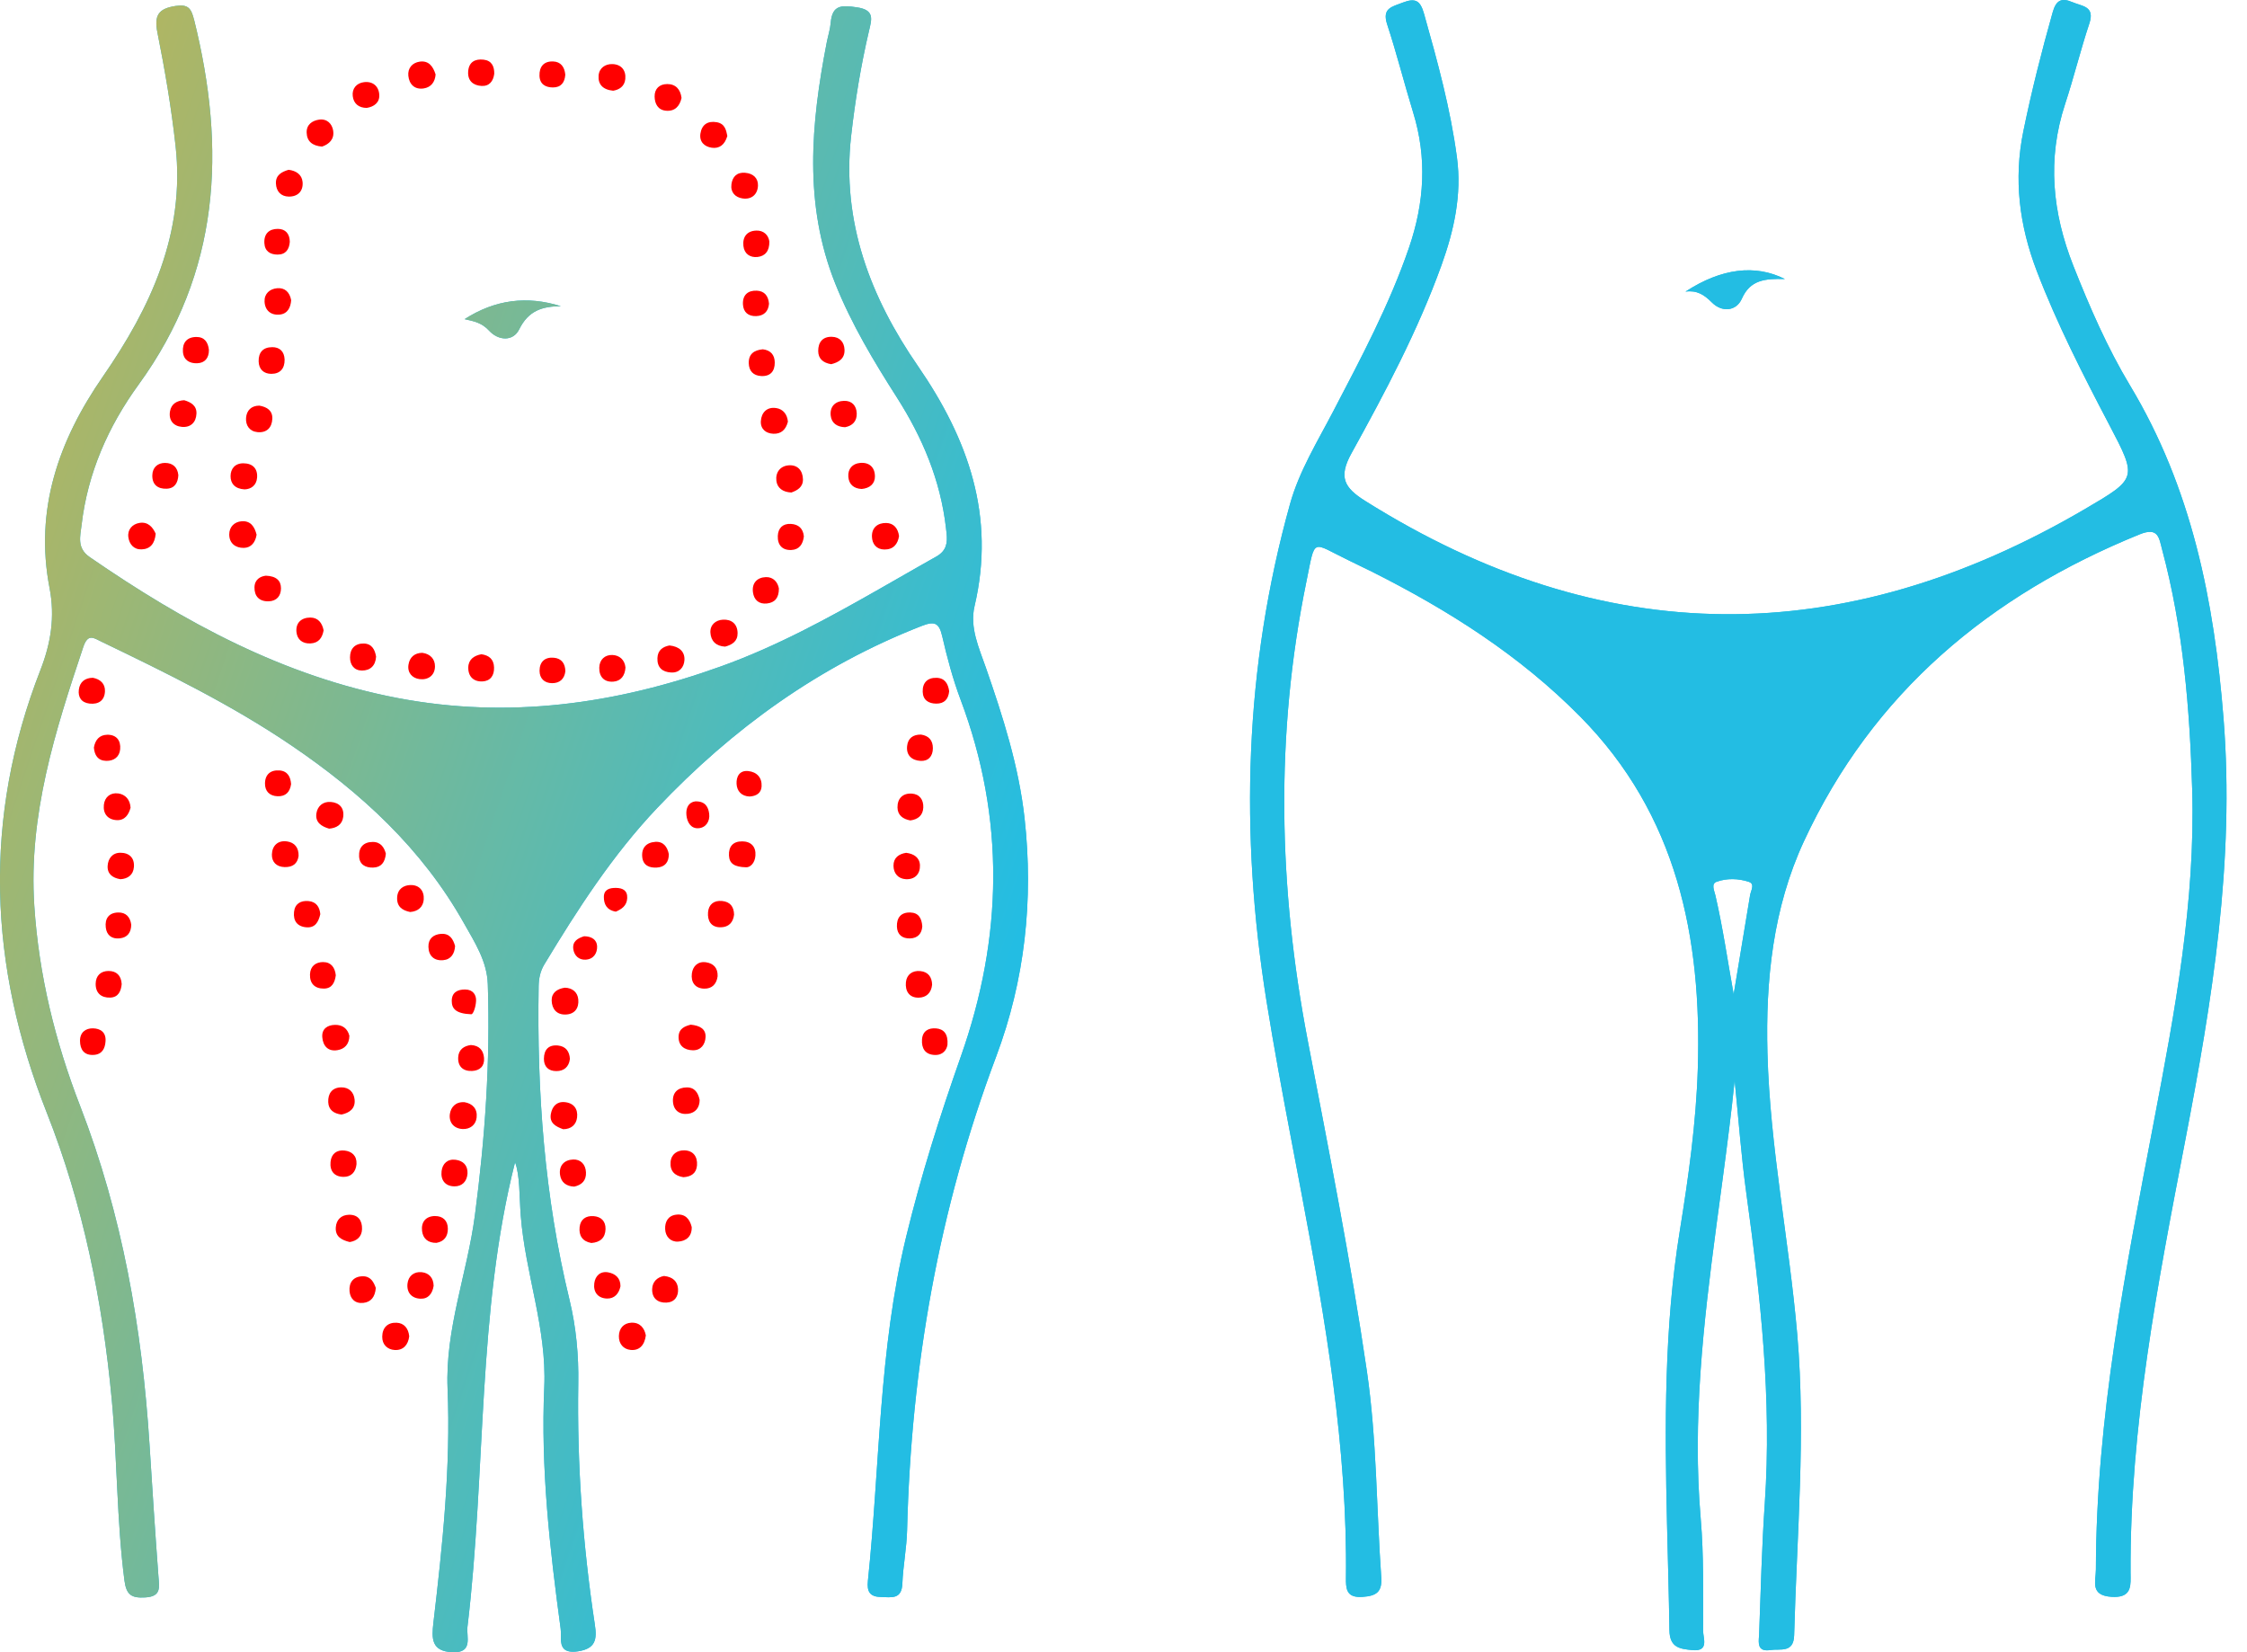 <svg height="50" viewBox="0 0 68 50" width="68" xmlns="http://www.w3.org/2000/svg" xmlns:xlink="http://www.w3.org/1999/xlink"><defs><linearGradient id="a" x1="-23.931%" x2="50%" y1="22.468%" y2="40.396%"><stop offset="0" stop-color="#f7b222"/><stop offset="1" stop-color="#23bde3"/></linearGradient><path id="b" d="m5.873.594c.976 3.918.795 7.642-1.679 11.046-.915 1.259-1.542 2.673-1.725 4.245-.04.34-.151.701.243.972 2.859 1.971 5.867 3.609 9.326 4.268 3.355.639 6.6.185 9.781-.959 1.683-.605 3.24-1.456 4.782-2.335l1.156-.661.579-.328c.318-.179.336-.427.311-.692l-.02-.178c-.165-1.435-.71-2.729-1.48-3.936-.706-1.106-1.379-2.226-1.869-3.452-.961-2.405-.736-4.842-.26-7.293.039-.202.105-.401.122-.604.046-.549.338-.531.792-.465.544.079.448.363.368.703-.247 1.053-.422 2.118-.543 3.193-.291 2.601.586 4.878 2.02 6.957 1.528 2.215 2.354 4.55 1.716 7.265-.154.653.135 1.269.345 1.873.516 1.484.993 2.974 1.168 4.546.275 2.474.01 4.902-.86 7.217-1.74 4.628-2.573 9.408-2.695 14.333-.013.539-.122 1.075-.143 1.613-.019.488-.33.414-.643.408-.34-.007-.434-.16-.4-.488.364-3.474.326-6.989 1.158-10.416.45-1.853 1.022-3.662 1.655-5.456 1.27-3.598 1.346-7.195-.008-10.796-.234-.622-.407-1.272-.556-1.92-.096-.42-.243-.46-.63-.308-3.097 1.21-5.715 3.1-7.992 5.502-1.354 1.428-2.409 3.065-3.419 4.738-.123.204-.168.42-.172.66-.055 3.2.176 6.371.934 9.49.202.832.279 1.678.265 2.526-.039 2.451.134 4.884.502 7.305.067.439.027.725-.509.806-.453.068-.514-.149-.52-.385l-0-.128c.001-.063.001-.125-.007-.178-.329-2.423-.604-4.853-.495-7.305.08-1.776-.576-3.443-.711-5.186-.046-.6-.023-1.223-.173-1.619-1.148 4.52-.874 9.332-1.441 14.066-.035.291.183.793-.458.762-.637-.03-.628-.412-.571-.899.277-2.351.526-4.706.428-7.079-.075-1.806.596-3.489.827-5.245.306-2.325.469-4.65.39-6.993-.023-.698-.395-1.265-.721-1.845-1.265-2.251-3.107-3.945-5.218-5.377-1.815-1.232-3.778-2.192-5.748-3.141-.236-.113-.413-.264-.555.16-.851 2.543-1.661 5.082-1.482 7.825.137 2.102.632 4.114 1.388 6.065 1.276 3.296 1.874 6.725 2.098 10.234.085 1.335.171 2.669.271 4.003.025.328.09.606-.398.634-.411.024-.573-.069-.631-.514-.236-1.815-.213-3.646-.383-5.465-.28-2.985-.864-5.901-1.97-8.697-1.757-4.442-1.941-8.902-.189-13.391.313-.803.446-1.601.276-2.48-.458-2.37.273-4.464 1.613-6.399 1.451-2.097 2.493-4.337 2.201-6.976-.127-1.148-.321-2.292-.548-3.425-.106-.53.025-.735.55-.815.383-.058.472.079.556.415zm56.846-.528c.294.126.685.119.51.645-.268.804-.468 1.631-.733 2.436-.549 1.669-.387 3.287.25 4.899.493 1.247 1.027 2.476 1.715 3.62 1.868 3.106 2.547 6.519 2.829 10.074.344 4.338-.348 8.568-1.162 12.79-.832 4.319-1.674 8.634-1.652 13.061l.002.15c.003.324-.028.62-.581.583-.657-.044-.471-.473-.47-.822.008-4.606.903-9.096 1.761-13.594.631-3.308 1.254-6.625 1.153-10.019-.072-2.446-.272-4.879-.909-7.255-.095-.354-.111-.695-.682-.463-4.54 1.844-8.073 4.789-10.16 9.292-.937 2.023-1.161 4.206-1.102 6.407.076 2.859.656 5.67.902 8.514.262 3.036-.014 6.067-.094 9.1-.015.553-.424.404-.717.45-.337.052-.363-.134-.353-.332l.008-.118c.001-.019.002-.038.003-.056.049-1.311.08-2.623.17-3.932.216-3.152-.128-6.267-.558-9.38-.156-1.133-.238-2.276-.354-3.415-.101.983-.227 1.962-.358 2.941l-.197 1.468c-.39 2.935-.728 5.869-.472 8.848.097 1.126.069 2.263.072 3.394.001.224.193.637-.331.584-.362-.037-.68-.066-.688-.602-.008-.538-.02-1.076-.033-1.614l-.04-1.614c-.069-2.959-.09-5.916.388-8.865.263-1.622.493-3.265.544-4.905.122-3.969-.623-7.679-3.562-10.653-1.834-1.856-3.993-3.223-6.304-4.384-.23-.115-.462-.226-.693-.338-1.151-.554-1.006-.725-1.287.645-.948 4.622-.847 9.248.04 13.874.639 3.332 1.301 6.663 1.792 10.018.3 2.054.288 4.154.434 6.232.031.447-.145.567-.565.596-.423.029-.497-.166-.503-.468l-0-.085c.049-3.962-.622-7.825-1.35-11.681l-.314-1.652c-.261-1.377-.518-2.754-.739-4.136-.813-5.075-.673-10.096.712-15.058.277-.991.827-1.88 1.302-2.791.844-1.618 1.703-3.226 2.298-4.963.466-1.361.55-2.708.125-4.087-.272-.884-.496-1.783-.785-2.661-.162-.493.13-.535.468-.665.393-.151.535-.056.646.338.406 1.436.801 2.873.997 4.355.149 1.125-.089 2.199-.468 3.252-.718 1.991-1.709 3.855-2.728 5.699-.397.719-.216 1.037.415 1.434 7.218 4.537 14.476 4.529 21.788.246 1.576-.924 1.582-.927.743-2.527-.8-1.526-1.585-3.057-2.203-4.671-.527-1.378-.707-2.773-.407-4.235.248-1.21.55-2.404.885-3.591.102-.362.256-.46.601-.313zm-10.77 26.618c-.174.063-.069.27-.037.411.23.994.374 2.002.553 2.995.166-1.001.333-2.003.498-3.005l.013-.054.036-.116c.027-.097.033-.19-.09-.229-.314-.103-.661-.113-.973-.002zm-34.973-17.418c-.562.005-.981.128-1.265.703-.183.369-.627.346-.91.037-.214-.235-.453-.284-.741-.348.92-.59 1.886-.716 2.916-.391zm37.039-.822c-.6-.015-1.049.021-1.304.599-.163.371-.596.423-.909.106-.229-.231-.453-.372-.795-.324 1.083-.708 2.116-.833 3.008-.381z"/></defs><g fill="none" fill-rule="evenodd" transform="translate(0 -0)"><use fill="#23bde3" xlink:href="#b"/><use fill="url(#a)" xlink:href="#b"/><path d="m12.001 40.029c.226.009.359.168.383.411-.031.256-.178.431-.443.414-.215-.014-.378-.16-.374-.405.004-.276.17-.431.433-.42zm7.101-.001c.266-.014.402.165.443.385-.041.304-.201.464-.46.439-.219-.021-.361-.185-.356-.421.005-.236.15-.392.374-.403zm-8.127-1.405c.248-.004.338.185.398.354-.024.274-.146.427-.38.452-.247.026-.395-.124-.415-.352-.023-.265.115-.449.397-.454zm9.119-.009c.266.028.411.163.425.391.015.229-.104.403-.347.415-.268.013-.445-.134-.436-.41.007-.226.159-.36.358-.396zm-7.334-.115c.229.023.357.178.363.413-.036.233-.161.399-.397.39-.269-.01-.425-.188-.394-.458.026-.23.197-.367.428-.345zm5.648.006c.21.04.371.167.369.421-.046.22-.18.378-.409.371-.273-.008-.418-.195-.384-.461.028-.224.183-.377.424-.331zm-.446-1.702c.231.017.369.155.363.392-.007.268-.165.402-.43.421-.271-.048-.382-.227-.354-.482.026-.237.192-.347.421-.331zm-4.797-.002c.233-.002.387.134.388.383.001.233-.112.388-.346.428-.252.004-.405-.127-.434-.356-.034-.274.112-.452.392-.456zm-2.611-.039c.284-.009.409.173.402.432-.006.228-.151.359-.373.393-.243-.059-.443-.162-.421-.447.018-.228.162-.371.393-.378zm10.379.371c.008.287-.17.428-.415.441-.226.012-.38-.152-.389-.378-.01-.214.083-.404.327-.436.276-.036.416.126.477.373zm-3.591-2.044c.228-.009.381.147.391.39.011.241-.121.38-.355.431-.235-.008-.398-.126-.43-.357-.039-.281.132-.453.393-.463zm-3.553.009c.224.029.371.166.359.418-.019.245-.169.388-.396.386-.277-.002-.421-.189-.389-.46.027-.232.186-.376.426-.344zm6.918-.286c.267.005.406.186.386.454-.018.239-.176.346-.412.359-.258-.039-.409-.183-.388-.456.019-.244.202-.36.414-.357zm-10.284.006c.221.023.378.153.366.41-.022.24-.161.39-.393.387-.273-.003-.421-.171-.393-.453.024-.248.19-.368.42-.344zm6.667-1.465c.272.026.405.206.374.463-.026.219-.176.355-.421.357-.22-.079-.427-.183-.371-.472.042-.216.173-.371.418-.348zm-3.033.002c.246.042.396.202.367.465-.025.228-.205.358-.426.347-.269-.013-.421-.208-.383-.46.03-.197.169-.37.442-.352zm-3.729-.449c.234-.003.381.147.403.369.028.274-.154.402-.396.454-.231-.028-.393-.14-.402-.376-.011-.259.116-.443.395-.447zm10.452.002c.244-.004.347.163.393.377 0 .237-.128.392-.349.421-.26.034-.444-.105-.459-.374-.015-.269.147-.42.414-.424zm-3.89-1.268c.236.026.345.183.357.407-.032.247-.184.367-.411.367-.235-0-.379-.131-.376-.378.004-.277.148-.426.43-.396zm-2.639-.015c.264.015.379.169.397.392.02.246-.126.382-.36.393-.272.012-.436-.134-.422-.412.011-.238.176-.347.386-.373zm14.076-.504c.236.021.368.168.346.496-.023.151-.134.318-.384.309-.288-.01-.405-.197-.387-.467.017-.258.197-.357.424-.337zm-25.512-.001c.219.005.398.114.379.389-.014.223-.105.399-.355.415-.292.019-.417-.161-.418-.428-.001-.252.169-.381.394-.376zm7.321-.105c.229-.005.382.112.437.33-.004.256-.143.401-.364.436-.286.046-.435-.133-.456-.392-.02-.25.15-.369.384-.374zm10.767-.006c.283.029.461.131.449.378-.011.218-.138.4-.381.397-.257-.003-.446-.138-.435-.42.01-.253.214-.314.367-.355zm-3.811-1.119c.224.005.386.13.408.353.025.252-.096.448-.378.459-.277.011-.42-.17-.427-.423-.006-.234.161-.353.397-.389zm-3.011.055c.231.002.335.161.326.344-.01.201-.091.406-.143.405-.477-.017-.594-.176-.593-.405.001-.254.172-.347.41-.345zm13.769-.558c.242.023.353.185.358.413-.026.256-.183.389-.408.392-.293.004-.41-.209-.385-.466.023-.234.197-.362.435-.339zm-24.564-.003c.233-0.0.381.131.397.397-.02.206-.096.402-.351.409-.267.007-.441-.135-.437-.421.004-.245.156-.385.391-.385zm18.081-.263c.228.034.36.176.35.423-.031.235-.168.378-.402.375-.286-.005-.412-.203-.377-.462.03-.22.185-.373.429-.336zm-11.586-.006c.238 0 .356.164.381.399-.029.216-.112.403-.364.403-.27.001-.427-.151-.417-.431.009-.248.175-.372.4-.372zm3.57-.854c.254-.018.361.153.421.368-.015.231-.122.406-.359.428-.274.025-.442-.128-.448-.406-.005-.245.151-.374.386-.391zm4.326.072c.232.002.385.109.393.302.008.212-.107.395-.351.407-.203.01-.338-.125-.368-.309-.041-.251.145-.344.326-.4zm-14.102-.719c.235-.006.367.137.397.371-.004.234-.114.388-.351.412-.235.024-.393-.092-.42-.331-.031-.269.094-.446.375-.452zm23.973 0c.25.007.345.172.363.418-.013.216-.135.361-.373.367-.233.006-.387-.116-.395-.359-.008-.267.12-.434.405-.426zm-5.696-.348c.246.024.357.173.363.412-.027.239-.164.379-.4.384-.299.007-.409-.201-.388-.456.019-.231.175-.365.425-.34zm-12.518.002c.248.022.34.192.359.397-.056.243-.159.415-.413.398-.282-.019-.412-.195-.382-.467.027-.248.202-.348.435-.328zm3.088-.484c.269-.008.421.178.401.439-.017.219-.166.358-.411.376-.239-.048-.411-.164-.393-.449.016-.251.197-.361.403-.367zm6.221.086c.201.003.348.076.338.307-.01.24-.178.339-.345.412-.282-.049-.362-.233-.362-.444 0-.23.177-.278.369-.275zm-15.003-1.064c.269-.001.436.154.412.435-.02.236-.181.353-.408.366-.239-.038-.4-.161-.387-.402.012-.221.143-.398.383-.399zm23.782.002c.233.028.409.144.418.374.01.265-.152.439-.428.424-.233-.013-.372-.179-.373-.408-.001-.238.16-.356.382-.39zm-16.143-.329c.245-.001.349.169.398.355-.026.265-.142.415-.387.421-.229.006-.411-.089-.423-.34-.014-.271.135-.435.412-.436zm8.549-.003c.244-.016.366.145.412.371.001.243-.115.391-.359.407-.225.015-.418-.061-.445-.315-.029-.275.12-.444.391-.462zm2.633-.015c.27.003.42.163.4.433-.017.231-.161.358-.283.352-.353-.009-.506-.111-.518-.357-.013-.275.128-.431.401-.427zm-13.775.002c.227.032.357.186.35.441-.033.235-.179.34-.42.336-.253-.005-.395-.16-.388-.383.008-.261.177-.434.458-.394zm1.32-1.195c.267.02.416.184.38.455-.03.23-.199.335-.426.354-.236-.068-.429-.195-.384-.468.035-.215.198-.358.431-.34zm11.035-.016c.311-.012.398.183.421.38.026.217-.096.415-.321.432-.236.018-.347-.186-.368-.394-.022-.215.062-.392.268-.419zm6.552-.236c.236.015.358.186.348.421-.01.239-.161.36-.392.391-.224-.039-.387-.159-.389-.395-.003-.271.162-.434.433-.417zm-24.016-.006c.217.031.36.187.374.433-.057.212-.175.386-.415.376-.276-.012-.422-.196-.393-.465.026-.236.202-.376.434-.343zm19.068-.676c.26.028.416.197.403.462-.01.206-.164.298-.365.308-.248-.01-.382-.167-.393-.384-.011-.213.087-.415.355-.386zm-14.181-.019c.245.022.33.202.345.414-.036.248-.17.376-.411.367-.242-.009-.381-.153-.379-.386.002-.276.173-.418.446-.394zm19.408-1.085c.238.035.359.177.359.414-.001.245-.141.397-.376.382-.254-.015-.435-.162-.404-.449.026-.24.182-.35.421-.347zm-24.633.005c.286-.007.422.176.397.441-.022.232-.191.355-.425.349-.251-.007-.35-.172-.37-.401.038-.227.162-.383.399-.389zm-.433-1.725c.228.042.379.179.37.41-.011.277-.192.402-.465.372-.249-.028-.355-.194-.325-.424.029-.229.182-.353.42-.357zm25.541.002c.248.009.346.182.377.405-.023.238-.143.378-.392.376-.237-.002-.402-.113-.409-.358-.009-.273.143-.433.424-.423zm-11.586-.608c.235.021.344.178.348.41-.029.238-.176.361-.402.36-.234-.001-.38-.145-.379-.377.001-.269.161-.418.434-.393zm1.77-.083c.216.007.375.147.397.379-.015.247-.138.412-.37.428-.277.019-.43-.151-.423-.425.006-.241.17-.39.395-.382zm-3.966-.023c.237.032.379.154.386.4.008.242-.109.411-.349.423-.271.013-.437-.15-.431-.425.005-.239.174-.356.394-.397zm-1.786-.043c.247.033.386.194.384.412-.003.277-.212.417-.468.384-.218-.028-.372-.19-.334-.435.035-.227.183-.357.419-.361zm7.484-.222c.296.031.466.189.449.447-.013.207-.149.385-.402.371-.269-.014-.426-.154-.415-.436.009-.247.172-.347.369-.383zm-9.252-.059c.239.006.335.181.37.397-.017.272-.173.422-.43.421-.236-.002-.359-.174-.359-.398-0-.264.151-.426.419-.42zm10.869-.722c.259-.013.438.129.441.409.003.244-.164.351-.378.407-.273-.013-.431-.17-.445-.424-.013-.237.162-.381.382-.392zm-12.492-.064c.236-.001.361.161.405.387-.04.225-.148.383-.395.396-.243.013-.405-.116-.427-.347-.026-.277.149-.434.417-.436zm13.788-1.224c.228-.008.362.156.395.344.002.287-.125.428-.361.454-.244.027-.394-.108-.424-.34-.037-.281.129-.448.39-.458zm-15.135-.043c.322.011.463.152.462.384-.001.225-.127.386-.378.392-.285.006-.429-.16-.424-.424.005-.247.191-.334.34-.351zm15.893-1.567c.234.013.371.142.393.379-.027.23-.136.398-.374.41-.28.015-.426-.152-.415-.425.01-.237.149-.377.396-.364zm2.882-.028c.225.003.359.156.391.396-.038.247-.175.41-.443.407-.24-.002-.37-.166-.377-.387-.009-.274.172-.42.429-.416zm-22.105.326c-.026.297-.162.463-.425.473-.235.009-.374-.156-.402-.37-.031-.232.122-.395.335-.431.259-.044.406.13.493.328zm2.604-.378c.274-.02.392.173.45.407-.036.231-.164.395-.386.399-.249.005-.443-.137-.442-.409.001-.225.154-.381.377-.397zm16.558-1.693c.267-.018.419.159.426.421.006.242-.174.339-.35.402-.261-.011-.428-.138-.454-.354-.031-.253.115-.451.378-.469zm-16.51-.061c.28.001.437.156.417.432-.018.238-.184.352-.379.357-.294-.016-.425-.179-.424-.4.001-.222.134-.39.386-.389zm19.115.391c.001.235-.16.363-.401.386-.236-.01-.388-.137-.405-.371-.017-.237.124-.396.356-.417.275-.026.448.132.449.402zm-21.48-.402c.226 0.0.376.129.399.371-.013.228-.107.4-.354.409-.264.01-.44-.12-.434-.404.005-.24.16-.377.389-.377zm18.485-1.662c.222.032.342.198.361.414-.062.243-.206.373-.437.365-.235-.008-.397-.149-.382-.384.017-.257.183-.434.458-.394zm-15.634-.072c.231.04.402.149.392.397-.011.271-.173.433-.451.405-.24-.024-.36-.205-.344-.43.017-.227.159-.371.402-.372zm17.693-.145c.237-.007.378.145.385.382.006.235-.128.373-.353.416-.241-.007-.41-.122-.435-.351-.03-.273.135-.439.403-.447zm-19.965-.018c.207.061.379.166.368.407-.012.268-.181.422-.441.399-.258-.023-.404-.203-.36-.469.038-.227.208-.328.433-.338zm17.507-1.542c.237.027.359.169.362.398.003.269-.136.428-.416.411-.232-.014-.365-.151-.371-.389-.006-.284.167-.395.424-.42zm-14.85-.065c.233-.001.369.132.379.375.005.275-.138.434-.404.433-.224-.001-.376-.134-.382-.377-.007-.273.136-.429.406-.43zm16.941-.313c.237.006.371.157.382.386.013.279-.18.388-.403.443-.245-.039-.393-.167-.393-.401-.001-.262.133-.436.414-.428zm-19.237.005c.249-.003.359.158.384.39.003.247-.122.4-.362.406-.221.006-.407-.096-.424-.348-.019-.275.12-.444.402-.448zm16.964-1.401c.239.01.351.166.37.396-.021.24-.161.367-.392.374-.235.007-.386-.119-.397-.359-.012-.279.148-.422.419-.411zm-14.091.289c-.015.216-.104.408-.342.434-.265.029-.451-.12-.463-.393-.011-.238.156-.384.38-.404.234-.021.381.118.426.364zm14.072-2.108c.232-.008.372.14.399.327.008.297-.132.447-.356.472-.224.025-.403-.092-.429-.335-.029-.274.111-.454.386-.463zm-14.475-.051c.234.001.36.151.362.392-.017.23-.124.386-.369.386-.225 0-.389-.101-.401-.352-.014-.281.146-.427.408-.426zm14.144-1.697c.242.018.395.165.386.39-.011.262-.192.426-.465.386-.223-.032-.371-.187-.338-.429.03-.227.164-.37.418-.348zm-13.818-.091c.225.027.403.143.423.372.023.271-.141.443-.419.439-.238-.004-.378-.16-.388-.396-.011-.251.168-.353.384-.415zm12.956-1.44c.256.045.286.252.321.416-.08.277-.25.389-.473.356-.22-.032-.379-.179-.342-.426.041-.272.22-.394.494-.346zm-11.608.256c.042.26-.124.409-.336.482-.292-.023-.458-.158-.466-.422-.008-.24.165-.364.377-.394.237-.033.391.12.426.334zm10.106-1.411c.264-.001.405.163.437.421-.057.257-.208.411-.474.386-.241-.023-.337-.211-.341-.427-.004-.239.147-.378.378-.379zm-8.71.327c.012.232-.154.359-.38.395-.24-.001-.394-.127-.423-.353-.029-.235.117-.398.339-.426.265-.034.45.121.464.385zm7.059-.931c.266.01.411.188.386.451-.022.233-.197.328-.368.355-.325-.032-.46-.205-.44-.459.018-.23.204-.355.421-.347zm-5.355.314c-.016.23-.14.39-.362.423-.274.041-.437-.127-.463-.384-.023-.229.12-.395.344-.427.275-.04.406.148.481.387zm3.551-.394c.24.006.353.17.374.4-.015.235-.129.388-.375.387-.225-.001-.398-.099-.406-.354-.008-.273.128-.441.407-.433zm-2.098-.054c.243.028.326.2.322.427-.029.229-.153.383-.389.368-.253-.016-.421-.16-.4-.44.021-.286.209-.384.466-.355z" fill="#f00"/></g></svg>